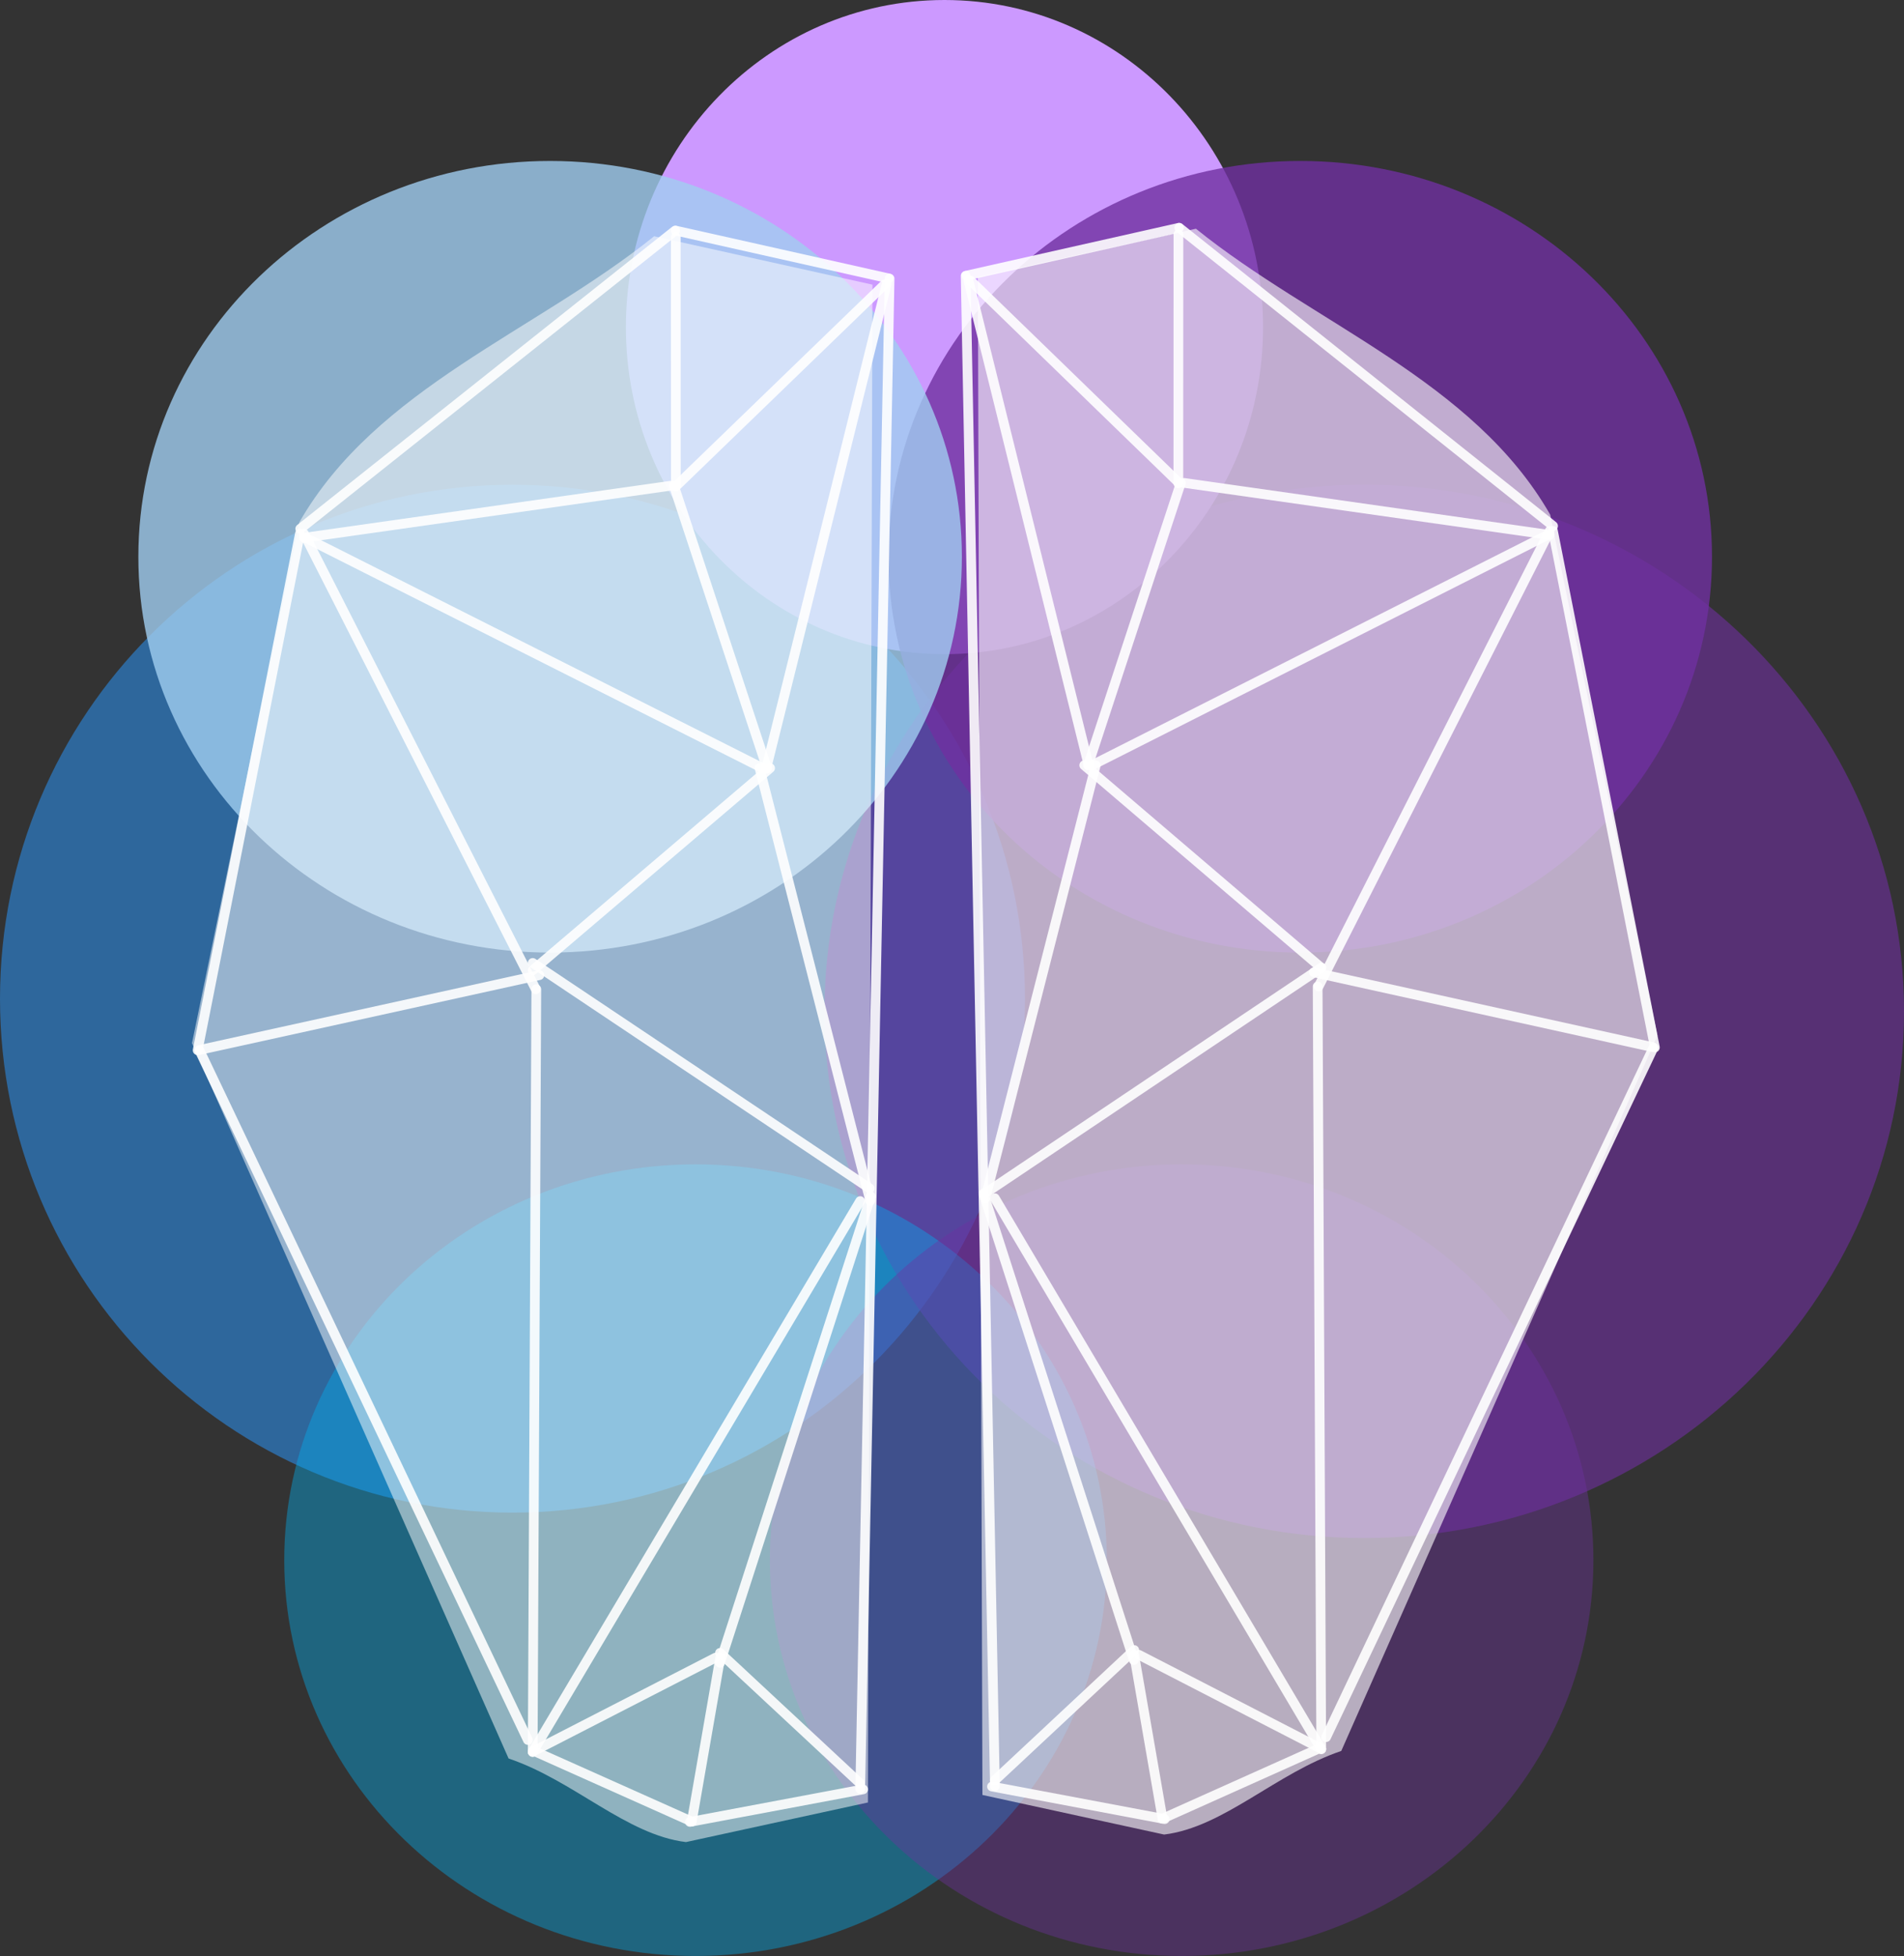 <svg width="2023" height="2078" xmlns="http://www.w3.org/2000/svg" xmlns:xlink="http://www.w3.org/1999/xlink" overflow="hidden"><rect width="100%" height="100%" fill="#333333" stroke="none"/><defs><clipPath id="clip0"><rect x="2294" y="147" width="2023" height="2078"/></clipPath></defs><g clip-path="url(#clip0)" transform="translate(-2294 -147)"><path d="M2294 1208C2294 906.453 2537.78 662 2838.5 662 3139.22 662 3383 906.453 3383 1208 3383 1509.55 3139.22 1754 2838.5 1754 2537.78 1754 2294 1509.55 2294 1208Z" fill="#2E75B6" fill-rule="evenodd" fill-opacity="0.8"/><path d="M3170 1221.5C3170 912.497 3426.76 662 3743.5 662 4060.24 662 4317 912.497 4317 1221.5 4317 1530.5 4060.24 1781 3743.5 1781 3426.76 1781 3170 1530.5 3170 1221.5Z" fill="#7030A0" fill-rule="evenodd" fill-opacity="0.6"/><path d="M2959 494.5C2959 302.581 3110.55 147 3297.5 147 3484.45 147 3636 302.581 3636 494.5 3636 686.419 3484.45 842 3297.5 842 3110.55 842 2959 686.419 2959 494.5Z" fill="#CC99FF" fill-rule="evenodd"/><path d="M3238 738.5C3238 506.264 3433.88 318 3675.5 318 3917.12 318 4113 506.264 4113 738.5 4113 970.736 3917.12 1159 3675.5 1159 3433.88 1159 3238 970.736 3238 738.5Z" fill="#7030A0" fill-rule="evenodd" fill-opacity="0.8"/><path d="M2441 738.5C2441 506.264 2636.88 318 2878.5 318 3120.12 318 3316 506.264 3316 738.5 3316 970.736 3120.12 1159 2878.5 1159 2636.88 1159 2441 970.736 2441 738.5Z" fill="#A0CDF0" fill-rule="evenodd" fill-opacity="0.8"/><path d="M2596 1804.5C2596 1572.26 2791.65 1384 3033 1384 3274.35 1384 3470 1572.26 3470 1804.5 3470 2036.74 3274.35 2225 3033 2225 2791.65 2225 2596 2036.74 2596 1804.5Z" fill="#00B0F0" fill-rule="evenodd" fill-opacity="0.4"/><path d="M3112 1804.5C3112 1572.26 3307.88 1384 3549.5 1384 3791.12 1384 3987 1572.26 3987 1804.5 3987 2036.74 3791.12 2225 3549.5 2225 3307.88 2225 3112 2036.74 3112 1804.5Z" fill="#7030A0" fill-rule="evenodd" fill-opacity="0.4"/><path d="M2834.37 2015.19C2903.64 2038.56 2959.22 2096.21 3022.85 2104L3216.17 2061.93C3217.78 1524.43 3219.39 986.921 3221 449.414L2989.02 398C2863.37 499.269 2693.89 558.941 2612.06 701.808L2498 1255.21" fill="#FFFFFF" fill-rule="evenodd" fill-opacity="0.502"/><path d="M335.904 1617.19C405.079 1640.56 460.581 1698.21 524.126 1706L717.174 1663.93C718.783 1126.43 720.391 588.92 722 51.414L490.342 0C364.861 101.269 195.622 160.941 113.898 303.808L0 857.206" fill="#FFFFFF" fill-rule="evenodd" fill-opacity="0.6" transform="matrix(-1 0 0 1 4055 390)"/><path d="M0 0 3.833 810.172" stroke="#FFFFFF" stroke-width="10.312" stroke-linecap="round" stroke-linejoin="round" stroke-miterlimit="10" stroke-opacity="0.898" fill="none" fill-rule="evenodd" transform="matrix(1 0 0 -1 2860 2008.17)"/><path d="M0 0 361.069 79.458" stroke="#FFFFFF" stroke-width="10.312" stroke-linecap="round" stroke-linejoin="round" stroke-miterlimit="10" stroke-opacity="0.898" fill="none" fill-rule="evenodd" transform="matrix(1 0 0 -1 2506 1262.46)"/><path d="M2617 714 2863.3 1197.99" stroke="#FFFFFF" stroke-width="10.312" stroke-linecap="round" stroke-linejoin="round" stroke-miterlimit="10" stroke-opacity="0.898" fill="none" fill-rule="evenodd"/><path d="M2620 719 3104.42 963.124" stroke="#FFFFFF" stroke-width="10.312" stroke-linecap="round" stroke-linejoin="round" stroke-miterlimit="10" stroke-opacity="0.898" fill="none" fill-rule="evenodd"/><path d="M3010 663 3108.95 963.054" stroke="#FFFFFF" stroke-width="10.312" stroke-linecap="round" stroke-linejoin="round" stroke-miterlimit="10" stroke-opacity="0.898" fill="none" fill-rule="evenodd"/><path d="M0 0 389.818 55.312" stroke="#FFFFFF" stroke-width="10.312" stroke-linecap="round" stroke-linejoin="round" stroke-miterlimit="10" stroke-opacity="0.898" fill="none" fill-rule="evenodd" transform="matrix(1 0 0 -1 2617 718.313)"/><path d="M3012 399 3012.09 663.473" stroke="#FFFFFF" stroke-width="10.312" stroke-linecap="round" stroke-linejoin="round" stroke-miterlimit="10" stroke-opacity="0.898" fill="none" fill-rule="evenodd"/><path d="M0 0 222.129 214.818" stroke="#FFFFFF" stroke-width="10.312" stroke-linecap="round" stroke-linejoin="round" stroke-miterlimit="10" stroke-opacity="0.898" fill="none" fill-rule="evenodd" transform="matrix(-1 0 0 1 3234.13 449)"/><path d="M0 0 128.032 514.871" stroke="#FFFFFF" stroke-width="10.312" stroke-linecap="round" stroke-linejoin="round" stroke-miterlimit="10" stroke-opacity="0.898" fill="none" fill-rule="evenodd" transform="matrix(-1 0 0 1 3236.03 449)"/><path d="M0 0 252.229 214.818" stroke="#FFFFFF" stroke-width="10.312" stroke-linecap="round" stroke-linejoin="round" stroke-miterlimit="10" stroke-opacity="0.898" fill="none" fill-rule="evenodd" transform="matrix(-1 0 0 1 3112.23 963)"/><path d="M3218.08 1409.53 2860 1170" stroke="#FFFFFF" stroke-width="10.312" stroke-linecap="round" stroke-linejoin="round" stroke-miterlimit="10" stroke-opacity="0.898" fill="none" fill-rule="evenodd"/><path d="M3218.6 1422.68 3101 963" stroke="#FFFFFF" stroke-width="10.312" stroke-linecap="round" stroke-linejoin="round" stroke-miterlimit="10" stroke-opacity="0.898" fill="none" fill-rule="evenodd"/><path d="M0 0 347.957 585.305" stroke="#FFFFFF" stroke-width="10.312" stroke-linecap="round" stroke-linejoin="round" stroke-miterlimit="10" stroke-opacity="0.898" fill="none" fill-rule="evenodd" transform="matrix(1 0 0 -1 2860 2008.31)"/><path d="M0 0 160.141 495.583" stroke="#FFFFFF" stroke-width="10.312" stroke-linecap="round" stroke-linejoin="round" stroke-miterlimit="10" stroke-opacity="0.898" fill="none" fill-rule="evenodd" transform="matrix(1 0 0 -1 3059 1913.58)"/><path d="M3059 1903 3207.59 2041.39" stroke="#FFFFFF" stroke-width="10.312" stroke-linecap="round" stroke-linejoin="round" stroke-miterlimit="10" stroke-opacity="0.898" fill="none" fill-rule="evenodd"/><path d="M0 0 30.27 174.087" stroke="#FFFFFF" stroke-width="10.312" stroke-linecap="round" stroke-linejoin="round" stroke-miterlimit="10" stroke-opacity="0.898" fill="none" fill-rule="evenodd" transform="matrix(-1 0 0 1 3059.27 1908)"/><path d="M0 0 194.391 99.891" stroke="#FFFFFF" stroke-width="10.312" stroke-linecap="round" stroke-linejoin="round" stroke-miterlimit="10" stroke-opacity="0.898" fill="none" fill-rule="evenodd" transform="matrix(-1 0 0 1 3054.39 1908)"/><path d="M3028.97 2082.2 2863 2008" stroke="#FFFFFF" stroke-width="10.312" stroke-linecap="round" stroke-linejoin="round" stroke-miterlimit="10" stroke-opacity="0.898" fill="none" fill-rule="evenodd"/><path d="M0 0 31.195 1604.5" stroke="#FFFFFF" stroke-width="10.312" stroke-linecap="round" stroke-linejoin="round" stroke-miterlimit="10" stroke-opacity="0.898" fill="none" fill-rule="evenodd" transform="matrix(1 0 0 -1 3208 2047.5)"/><path d="M0 0 184.062 34.585" stroke="#FFFFFF" stroke-width="10.312" stroke-linecap="round" stroke-linejoin="round" stroke-miterlimit="10" stroke-opacity="0.898" fill="none" fill-rule="evenodd" transform="matrix(-1 0 0 1 3211.06 2048)"/><path d="M3012 392 3238.25 442.762" stroke="#FFFFFF" stroke-width="10.312" stroke-linecap="round" stroke-linejoin="round" stroke-miterlimit="10" stroke-opacity="0.898" fill="none" fill-rule="evenodd"/><path d="M0 0 398.341 316.773" stroke="#FFFFFF" stroke-width="10.312" stroke-linecap="round" stroke-linejoin="round" stroke-miterlimit="10" stroke-opacity="0.898" fill="none" fill-rule="evenodd" transform="matrix(-1 0 0 1 3011.34 392)"/><path d="M0 0 108.664 548.785" stroke="#FFFFFF" stroke-width="10.312" stroke-linecap="round" stroke-linejoin="round" stroke-miterlimit="10" stroke-opacity="0.898" fill="none" fill-rule="evenodd" transform="matrix(-1 0 0 1 2612.66 714)"/><path d="M2506 1263 2854.87 1995.53" stroke="#FFFFFF" stroke-width="10.312" stroke-linecap="round" stroke-linejoin="round" stroke-miterlimit="10" stroke-opacity="0.898" fill="none" fill-rule="evenodd"/><path d="M3697.82 2005.17 3694 1195" stroke="#FFFFFF" stroke-width="10.312" stroke-linecap="round" stroke-linejoin="round" stroke-miterlimit="10" stroke-opacity="0.898" fill="none" fill-rule="evenodd"/><path d="M4049.98 1259.46 3690 1180" stroke="#FFFFFF" stroke-width="10.312" stroke-linecap="round" stroke-linejoin="round" stroke-miterlimit="10" stroke-opacity="0.898" fill="none" fill-rule="evenodd"/><path d="M0 0 245.551 483.994" stroke="#FFFFFF" stroke-width="10.312" stroke-linecap="round" stroke-linejoin="round" stroke-miterlimit="10" stroke-opacity="0.898" fill="none" fill-rule="evenodd" transform="matrix(-1 0 0 1 3940.55 711)"/><path d="M0 0 482.958 244.123" stroke="#FFFFFF" stroke-width="10.312" stroke-linecap="round" stroke-linejoin="round" stroke-miterlimit="10" stroke-opacity="0.898" fill="none" fill-rule="evenodd" transform="matrix(-1 0 0 1 3936.96 716)"/><path d="M0 0 98.647 300.054" stroke="#FFFFFF" stroke-width="10.312" stroke-linecap="round" stroke-linejoin="round" stroke-miterlimit="10" stroke-opacity="0.898" fill="none" fill-rule="evenodd" transform="matrix(-1 0 0 1 3548.65 660)"/><path d="M3940.64 715.313 3552 660" stroke="#FFFFFF" stroke-width="10.312" stroke-linecap="round" stroke-linejoin="round" stroke-miterlimit="10" stroke-opacity="0.898" fill="none" fill-rule="evenodd"/><path d="M0 0 0.085 264.473" stroke="#FFFFFF" stroke-width="10.312" stroke-linecap="round" stroke-linejoin="round" stroke-miterlimit="10" stroke-opacity="0.898" fill="none" fill-rule="evenodd" transform="matrix(-1 0 0 1 3546.08 396)"/><path d="M3325 445 3546.46 659.818" stroke="#FFFFFF" stroke-width="10.312" stroke-linecap="round" stroke-linejoin="round" stroke-miterlimit="10" stroke-opacity="0.898" fill="none" fill-rule="evenodd"/><path d="M3323 445 3450.65 959.872" stroke="#FFFFFF" stroke-width="10.312" stroke-linecap="round" stroke-linejoin="round" stroke-miterlimit="10" stroke-opacity="0.898" fill="none" fill-rule="evenodd"/><path d="M3446 960 3697.47 1174.82" stroke="#FFFFFF" stroke-width="10.312" stroke-linecap="round" stroke-linejoin="round" stroke-miterlimit="10" stroke-opacity="0.898" fill="none" fill-rule="evenodd"/><path d="M0 0 356.998 239.534" stroke="#FFFFFF" stroke-width="10.312" stroke-linecap="round" stroke-linejoin="round" stroke-miterlimit="10" stroke-opacity="0.898" fill="none" fill-rule="evenodd" transform="matrix(1 0 0 -1 3341 1414.53)"/><path d="M0 0 117.243 459.684" stroke="#FFFFFF" stroke-width="10.312" stroke-linecap="round" stroke-linejoin="round" stroke-miterlimit="10" stroke-opacity="0.898" fill="none" fill-rule="evenodd" transform="matrix(1 0 0 -1 3341 1419.68)"/><path d="M3697.9 2005.31 3351 1420" stroke="#FFFFFF" stroke-width="10.312" stroke-linecap="round" stroke-linejoin="round" stroke-miterlimit="10" stroke-opacity="0.898" fill="none" fill-rule="evenodd"/><path d="M3498.66 1910.58 3339 1415" stroke="#FFFFFF" stroke-width="10.312" stroke-linecap="round" stroke-linejoin="round" stroke-miterlimit="10" stroke-opacity="0.898" fill="none" fill-rule="evenodd"/><path d="M0 0 148.146 138.391" stroke="#FFFFFF" stroke-width="10.312" stroke-linecap="round" stroke-linejoin="round" stroke-miterlimit="10" stroke-opacity="0.898" fill="none" fill-rule="evenodd" transform="matrix(-1 0 0 1 3499.15 1900)"/><path d="M3499 1905 3529.18 2079.09" stroke="#FFFFFF" stroke-width="10.312" stroke-linecap="round" stroke-linejoin="round" stroke-miterlimit="10" stroke-opacity="0.898" fill="none" fill-rule="evenodd"/><path d="M3504 1905 3697.8 2004.89" stroke="#FFFFFF" stroke-width="10.312" stroke-linecap="round" stroke-linejoin="round" stroke-miterlimit="10" stroke-opacity="0.898" fill="none" fill-rule="evenodd"/><path d="M0 0 165.471 74.197" stroke="#FFFFFF" stroke-width="10.312" stroke-linecap="round" stroke-linejoin="round" stroke-miterlimit="10" stroke-opacity="0.898" fill="none" fill-rule="evenodd" transform="matrix(1 0 0 -1 3529 2079.2)"/><path d="M3351.1 2044.5 3320 440" stroke="#FFFFFF" stroke-width="10.312" stroke-linecap="round" stroke-linejoin="round" stroke-miterlimit="10" stroke-opacity="0.898" fill="none" fill-rule="evenodd"/><path d="M3348 2045 3531.51 2079.59" stroke="#FFFFFF" stroke-width="10.312" stroke-linecap="round" stroke-linejoin="round" stroke-miterlimit="10" stroke-opacity="0.898" fill="none" fill-rule="evenodd"/><path d="M0 0 225.565 50.762" stroke="#FFFFFF" stroke-width="10.312" stroke-linecap="round" stroke-linejoin="round" stroke-miterlimit="10" stroke-opacity="0.898" fill="none" fill-rule="evenodd" transform="matrix(-1 0 0 1 3546.56 389)"/><path d="M3547 389 3944.14 705.773" stroke="#FFFFFF" stroke-width="10.312" stroke-linecap="round" stroke-linejoin="round" stroke-miterlimit="10" stroke-opacity="0.898" fill="none" fill-rule="evenodd"/><path d="M3944 711 4052.33 1259.78" stroke="#FFFFFF" stroke-width="10.312" stroke-linecap="round" stroke-linejoin="round" stroke-miterlimit="10" stroke-opacity="0.898" fill="none" fill-rule="evenodd"/><path d="M0 0 347.812 732.533" stroke="#FFFFFF" stroke-width="10.312" stroke-linecap="round" stroke-linejoin="round" stroke-miterlimit="10" stroke-opacity="0.898" fill="none" fill-rule="evenodd" transform="matrix(-1 0 0 1 4050.81 1260)"/></g></svg>